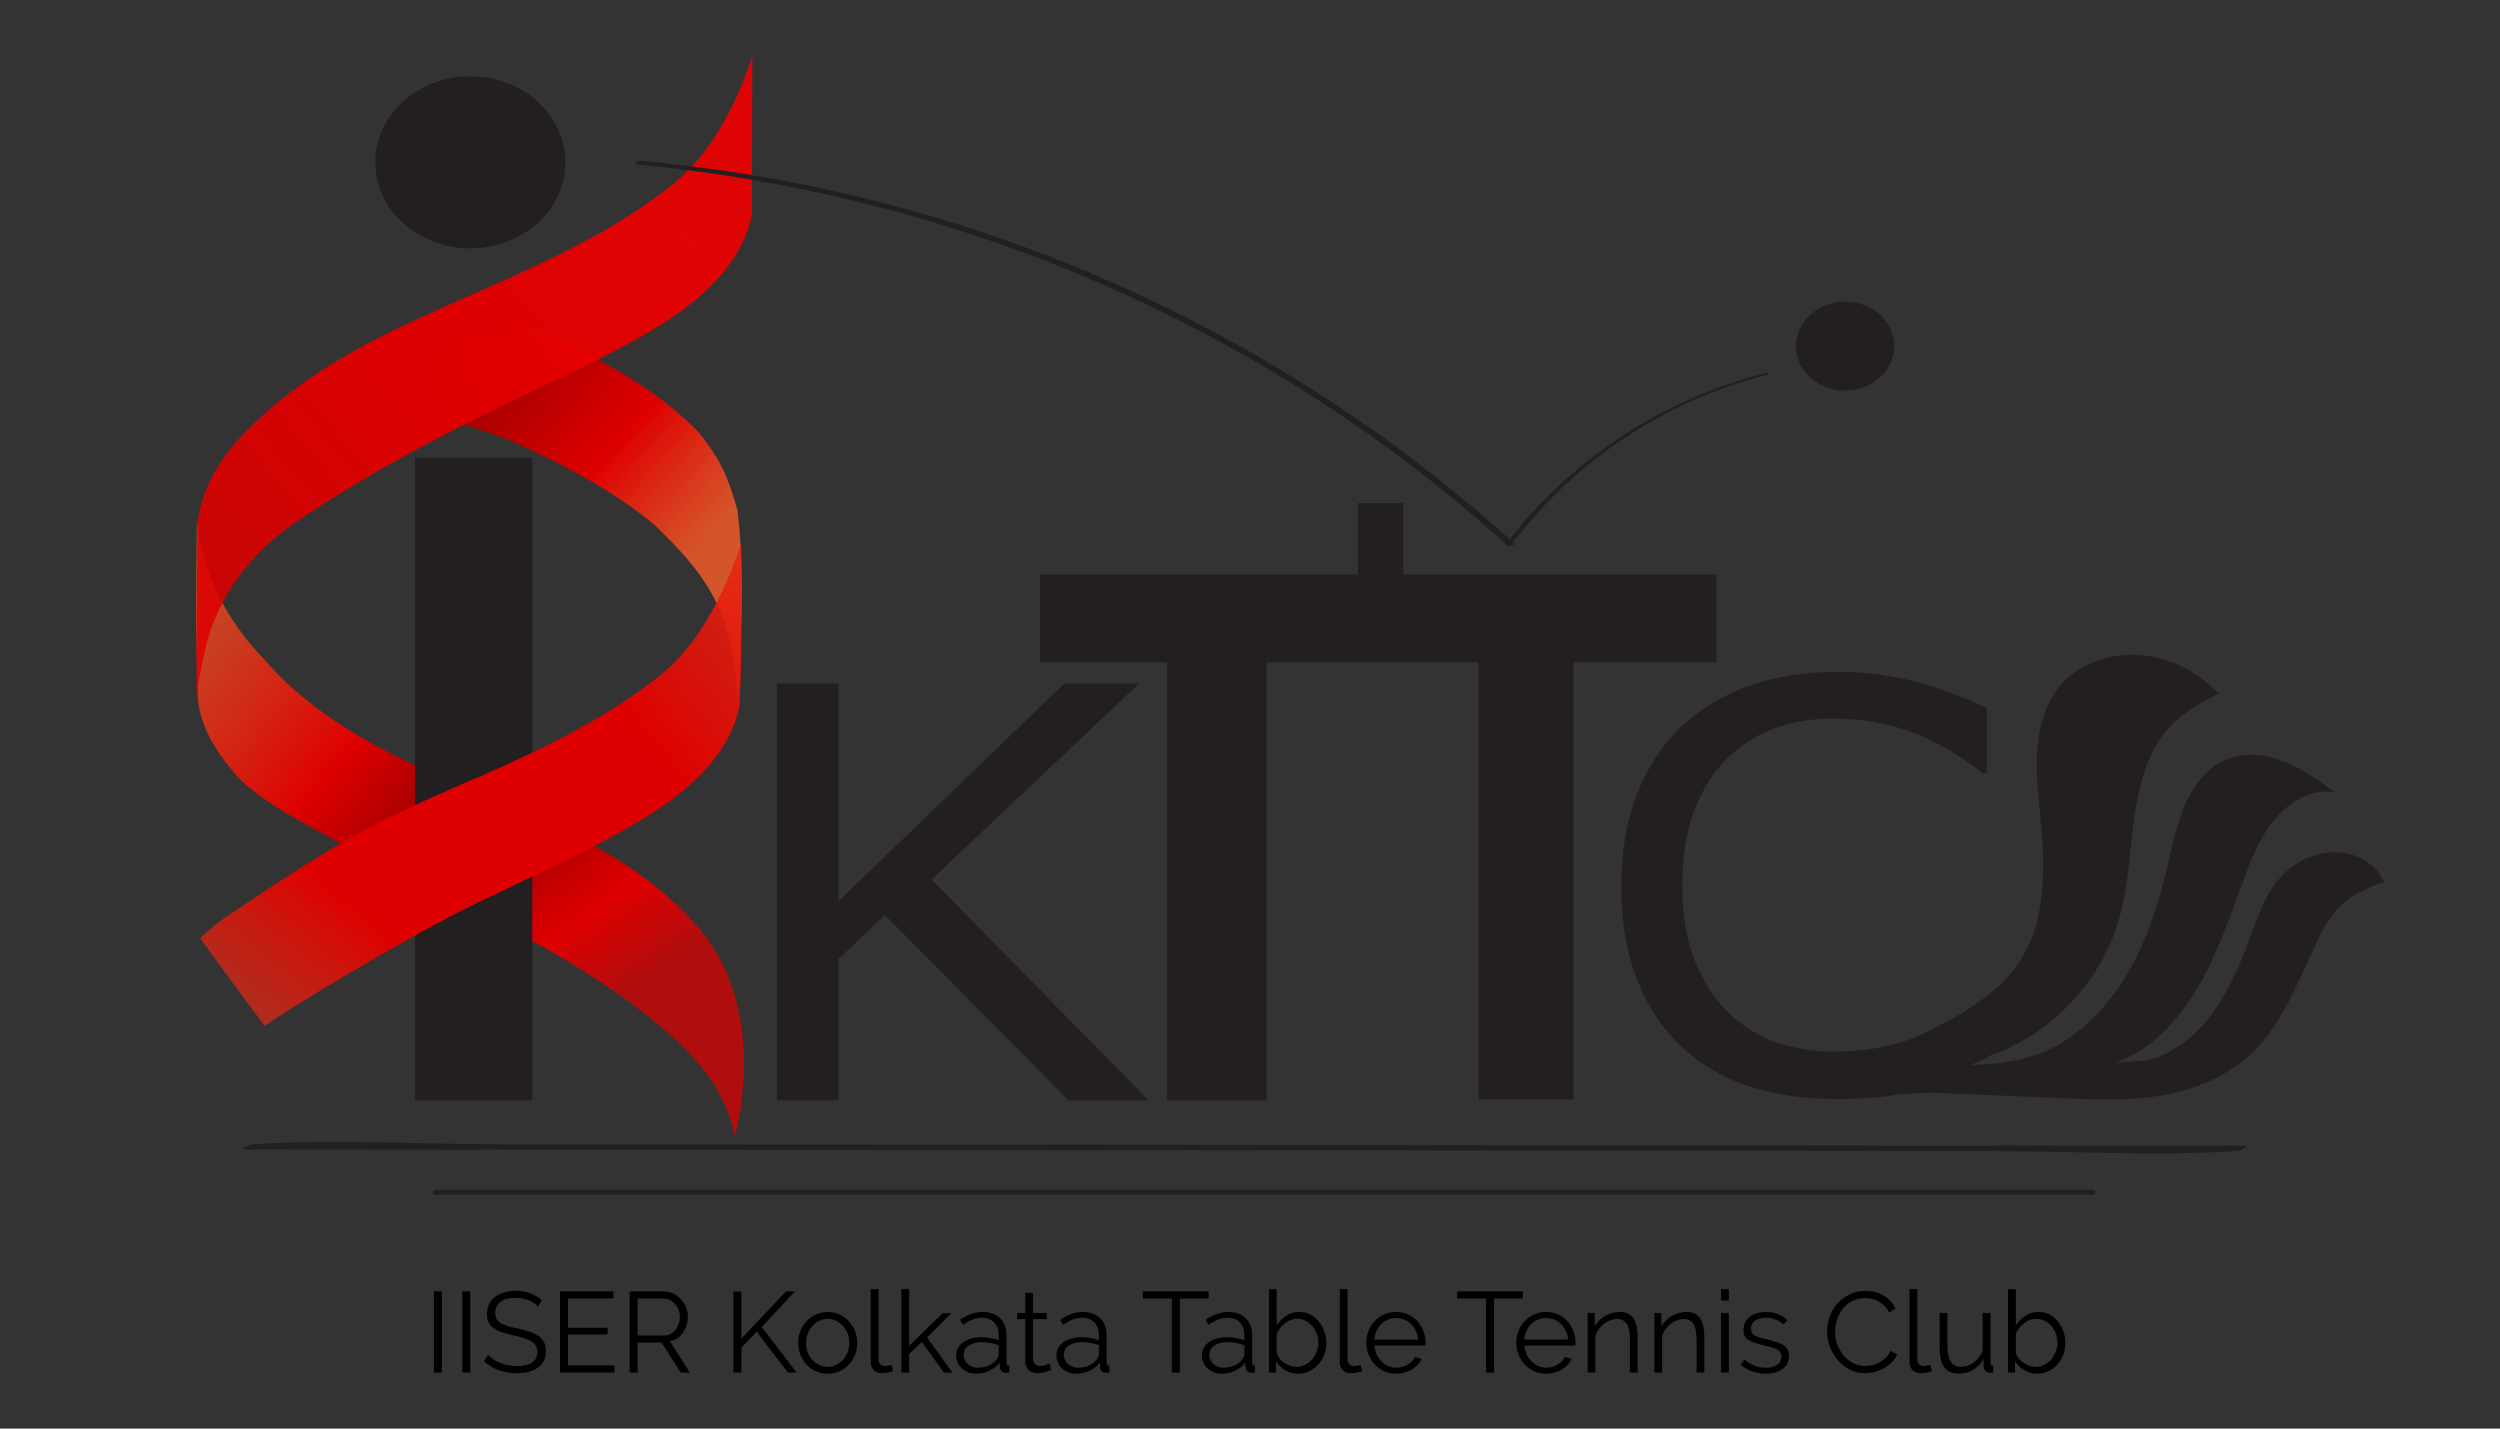 <?xml version="1.0" encoding="UTF-8" standalone="no"?>
<svg
   xmlns:dc="http://purl.org/dc/elements/1.1/"
   xmlns:cc="http://creativecommons.org/ns#"
   xmlns:rdf="http://www.w3.org/1999/02/22-rdf-syntax-ns#"
   xmlns:svg="http://www.w3.org/2000/svg"
   xmlns="http://www.w3.org/2000/svg"
   xmlns:xlink="http://www.w3.org/1999/xlink"
   xmlns:sodipodi="http://sodipodi.sourceforge.net/DTD/sodipodi-0.dtd"
   xmlns:inkscape="http://www.inkscape.org/namespaces/inkscape"
   version="1.1"
   id="svg2"
   xml:space="preserve"
   width="700"
   height="400"
   viewBox="0 0 700 400"
   sodipodi:docname="logo_text.svg"
   inkscape:version="1.0beta1 (32d4812, 2019-09-19)">
  <rect x="0" y="0" width="700" height="400" fill="#333333" stroke="none"/>













  <defs
   id="defs6"><linearGradient
   inkscape:collect="always"
   id="linearGradient1059">
  <stop
   style="stop-color:#ed0000;stop-opacity:0.925"
   offset="0"
   id="stop1055" />


<stop
   id="stop1065"
   offset="0.439"
   style="stop-color:#de0000;stop-opacity:1" />






  <stop
   style="stop-color:#de0000;stop-opacity:0.833"
   offset="1"
   id="stop1057" />






</linearGradient>


<linearGradient
   inkscape:collect="always"
   id="linearGradient1147">
  <stop
   style="stop-color:#a40000;stop-opacity:1"
   offset="0"
   id="stop1143" />


<stop
   id="stop1061"
   offset="0.291"
   style="stop-color:#de0000;stop-opacity:1" />






  <stop
   style="stop-color:#f15a29;stop-opacity:0.731"
   offset="1"
   id="stop1145" />






</linearGradient>






<linearGradient
   inkscape:collect="always"
   id="linearGradient1141">
  <stop
   style="stop-color:#de0000;stop-opacity:1"
   offset="0"
   id="stop1137" />






  <stop
   style="stop-color:#f15a29;stop-opacity:0.632"
   offset="1"
   id="stop1139" />






</linearGradient>







    <clipPath
   clipPathUnits="userSpaceOnUse"
   id="clipPath22">
      <path
   inkscape:connector-curvature="0"
   d="M 0,792 H 612 V 0 H 0 Z"
   id="path20" />













    </clipPath>













    <clipPath
   clipPathUnits="userSpaceOnUse"
   id="clipPath30">
      <path
   inkscape:connector-curvature="0"
   d="M 124.75,628.75 H 161.5 V 603.5 h -36.75 z"
   id="path28" />













    </clipPath>













    <clipPath
   clipPathUnits="userSpaceOnUse"
   id="clipPath58">
      <path
   inkscape:connector-curvature="0"
   d="M 0,792 H 612 V 0 H 0 Z"
   id="path56" />













    </clipPath>













    <clipPath
   clipPathUnits="userSpaceOnUse"
   id="clipPath90">
      <path
   inkscape:connector-curvature="0"
   d="M 0,792 H 612 V 0 H 0 Z"
   id="path88" />













    </clipPath>













  
          





        
          





        <linearGradient
   inkscape:collect="always"
   id="linearGradient961">
  <stop
   style="stop-color:#de0000;stop-opacity:1"
   offset="0"
   id="stop957" />






  <stop
   style="stop-color:#f15a29;stop-opacity:0.328"
   offset="1"
   id="stop959" />






</linearGradient>






<linearGradient
   id="linearGradient2477"
   inkscape:collect="always">
  <stop
   id="stop2473"
   offset="0"
   style="stop-color:#f15a29;stop-opacity:1" />






  <stop
   id="stop2475"
   offset="1"
   style="stop-color:#f15a29;stop-opacity:0.577" />






</linearGradient>






<linearGradient
   id="linearGradient2469"
   inkscape:collect="always">
  <stop
   id="stop2465"
   offset="0"
   style="stop-color:#0000ff;stop-opacity:1;" />






  <stop
   id="stop2467"
   offset="1"
   style="stop-color:#000000;stop-opacity:0.5" />






</linearGradient>






<linearGradient
   inkscape:collect="always"
   id="linearGradient2447">
  <stop
   style="stop-color:#de0000;stop-opacity:0.736"
   offset="0"
   id="stop2443" />






  <stop
   id="stop2449"
   offset="0.393"
   style="stop-color:#de0000;stop-opacity:1" />






  <stop
   style="stop-color:#8d0000;stop-opacity:1"
   offset="1"
   id="stop2445" />






</linearGradient>






<linearGradient
   id="linearGradient1515"
   inkscape:collect="always">
  <stop
   id="stop1511"
   offset="0"
   style="stop-color:#f15a29;stop-opacity:0.851" />


<stop
   style="stop-color:#de0000;stop-opacity:1"
   offset="0.47"
   id="stop1063" />






  <stop
   id="stop1513"
   offset="1"
   style="stop-color:#a10000;stop-opacity:1" />






</linearGradient>






<linearGradient
   gradientTransform="matrix(3.646,0,0,-3.646,-288.648,968.817)"
   spreadMethod="pad"
   gradientUnits="userSpaceOnUse"
   y2="129.733"
   x2="85.419"
   y1="141.831"
   x1="100.425"
   id="linearGradient1471"
   xlink:href="#linearGradient1147"
   inkscape:collect="always" />






<linearGradient
   gradientTransform="matrix(3.646,0,0,-3.646,-288.648,968.817)"
   gradientUnits="userSpaceOnUse"
   y2="114.381"
   x2="105.858"
   y1="124.93"
   x1="117.696"
   id="linearGradient1485"
   xlink:href="#linearGradient1515"
   inkscape:collect="always" />






<linearGradient
   spreadMethod="pad"
   y2="140.853"
   x2="105.418"
   y1="151.436"
   x1="112.788"
   gradientTransform="matrix(3.646,0,0,-3.646,-288.648,968.817)"
   gradientUnits="userSpaceOnUse"
   id="linearGradient1618"
   xlink:href="#linearGradient2447"
   inkscape:collect="always" />






<linearGradient
   gradientUnits="userSpaceOnUse"
   y2="121.645"
   x2="134.711"
   y1="137.665"
   x1="114.416"
   id="linearGradient2471"
   xlink:href="#linearGradient2469"
   inkscape:collect="always" />






<linearGradient
   gradientTransform="matrix(1.286,0,0,1.286,-78.605,0.925)"
   gradientUnits="userSpaceOnUse"
   y2="131.887"
   x2="84.476"
   y1="118.791"
   x1="96.369"
   id="linearGradient2479"
   xlink:href="#linearGradient2477"
   inkscape:collect="always" />















      






    
        






        






        





        






        






        






        






      <linearGradient
   y2="131.887"
   x2="84.476"
   y1="105.463"
   x1="116.057"
   gradientTransform="matrix(3.646,0,0,-3.646,-288.648,968.817)"
   gradientUnits="userSpaceOnUse"
   id="linearGradient1172"
   xlink:href="#linearGradient1059"
   inkscape:collect="always" />






<linearGradient
   y2="121.645"
   x2="134.711"
   y1="137.665"
   x1="114.416"
   gradientTransform="matrix(3.646,0,0,-3.646,-288.648,968.817)"
   gradientUnits="userSpaceOnUse"
   id="linearGradient1049"
   xlink:href="#linearGradient1141"
   inkscape:collect="always" />


<linearGradient
   y2="160.135"
   x2="84.565"
   y1="145.705"
   x1="96.346"
   gradientTransform="matrix(3.646,0,0,-3.646,-288.648,968.817)"
   gradientUnits="userSpaceOnUse"
   id="linearGradient1053"
   xlink:href="#linearGradient961"
   inkscape:collect="always" />


</defs>













  <sodipodi:namedview
   inkscape:snap-nodes="false"
   fit-margin-bottom="0"
   fit-margin-right="0"
   fit-margin-left="0"
   fit-margin-top="0"
   pagecolor="#ffffff"
   bordercolor="#666666"
   borderopacity="1"
   objecttolerance="10"
   gridtolerance="10"
   guidetolerance="10"
   inkscape:pageopacity="0"
   inkscape:pageshadow="2"
   inkscape:window-width="1440"
   inkscape:window-height="847"
   id="namedview4"
   inkscape:document-rotation="0"
   showgrid="false"
   inkscape:zoom="1.0634711"
   inkscape:cx="320.16827"
   inkscape:cy="248.42763"
   inkscape:window-x="0"
   inkscape:window-y="25"
   inkscape:window-maximized="0"
   inkscape:current-layer="g977"
   units="px" />













  <g
   id="g10"
   inkscape:groupmode="layer"
   inkscape:label="LOGO shru"
   transform="matrix(1.333,0,0,-1.333,-38.048,838.333)">
    

    

    

    

    

    

    

    

    








  <g
   transform="translate(0,138.891)"
   id="g992">
  <g
   transform="translate(30.047,-135.333)"
   id="g932">
  <g
   transform="translate(7.453)"
   id="g977">
    <path
   inkscape:connector-curvature="0"
   d="M 99.266,455.408 76.313,441.153 c 17.178,-8.44 34.366,-16.446 50.008,-28.643 9.3,-7.109 17.114,-15.205 19.039,-26.022 0.39,1.482 0.724,2.977 1.018,4.481 2.314,13.598 0.676,29.02 -8.788,39.729 -9.997,11.588 -23.952,18.861 -37.933,24.545 -0.128,0.056 -0.261,0.111 -0.39,0.166 z"
   style="opacity:1;fill:url(#linearGradient1618);fill-opacity:1;stroke:none;stroke-width:0.965px;stroke-linecap:butt;stroke-linejoin:miter;stroke-opacity:1;stop-opacity:1"
   id="path146" />






<path
   inkscape:connector-curvature="0"
   d="m 32.41,515.985 c -0.149,-11.697 -0.34,-23.404 0.166,-35.095 -0.326,-7.634 4.21,-14.148 9.143,-19.518 6.64,-6.091 15.115,-9.674 22.763,-14.315 3.941,-2.056 7.874,-3.959 11.832,-5.904 l 22.953,14.255 c -18.759,8.052 -38.979,15.518 -52.672,31.385 -7.698,7.91 -13.149,18.1 -14.183,29.192 z"
   style="opacity:1;fill:url(#linearGradient1471);fill-opacity:1;stroke:none;stroke-width:0.965px;stroke-linecap:butt;stroke-linejoin:miter;stroke-opacity:1;stop-opacity:1"
   id="path1615" />






<path
   id="path104"
   style="opacity:1;fill:#231f20;fill-opacity:1;fill-rule:nonzero;stroke:none;stop-opacity:1"
   d="m 102.841,394.22 h -24.64 v 134.974 h 24.64 z"
   inkscape:connector-curvature="0" />






<path
   id="path247"
   style="opacity:1;fill:url(#linearGradient1485);fill-opacity:1;stroke:none;stroke-width:0.965px;stroke-linecap:butt;stroke-linejoin:miter;stroke-opacity:1;stop-opacity:1"
   d="m 146.136,477.861 c 0.432,13.462 1.484,27.057 -0.214,40.442 -2.327,8.298 -4.278,11.314 -7.977,16.068 -6.599,6.897 -14.748,12.127 -23.237,16.402 -4.642,2.508 -9.459,4.674 -14.259,6.859 -5.754,-2.292 -11.507,-4.583 -17.261,-6.875 -2.194,-3.998 -4.388,-7.996 -6.582,-11.995 8.801,-1.531 17.498,-3.841 25.573,-7.727 9.274,-4.382 18.416,-9.34 26.328,-15.919 7.14,-6.929 13.778,-13.969 15.94,-25.08 1.13,-4.05 1.106,-8.011 1.689,-12.176 z"
   inkscape:connector-curvature="0"
   sodipodi:nodetypes="cccccccccccc" />






<path
   sodipodi:nodetypes="ccsssccsssscc"
   inkscape:connector-curvature="0"
   d="m 32.291,479.629 0.207,35.581 c 0.815,7.313 4.612,13.745 9.652,18.99 9.443,9.827 21.239,16.827 33.469,22.673 19.47,9.305 39.735,16.141 56.959,29.932 11.383,9.115 16.489,26.77 16.489,26.77 0,0 -0.029,-22.276 -0.102,-33.409 -2.401,-11.361 -12.132,-18.945 -21.459,-24.459 -11.938,-7.057 -22.452,-11.197 -36.874,-18.473 -12.958,-6.537 -26.094,-13.742 -38.037,-21.968 -8.537,-5.88 -15.35,-14.632 -18.092,-24.896 -0.947,-3.546 -2.211,-10.742 -2.211,-10.742 z"
   style="display:inline;opacity:1;fill:url(#linearGradient1172);fill-opacity:1;stroke:none;stroke-width:0.965px;stroke-linecap:butt;stroke-linejoin:miter;stroke-opacity:1;stop-opacity:1"
   id="path137-2" />






<path
   d="M 102.032,440.884 90.495,461.706 c -5.832,-2.579 -11.654,-5.136 -17.447,-7.905 -0.539,-0.258 -1.06,-0.554 -1.598,-0.816 L 83.28,431.611 c 1.6,0.826 3.184,1.746 4.781,2.551 5.202,2.624 9.537,4.629 13.972,6.721 z"
   style="opacity:1;fill:#de0000;fill-opacity:1;stroke:none;stroke-width:0.965px;stroke-linecap:butt;stroke-linejoin:miter;stroke-opacity:1;stop-opacity:1"
   id="path926"
   inkscape:connector-curvature="0" />






<path
   sodipodi:nodetypes="csccscc"
   inkscape:connector-curvature="0"
   d="m 146.699,511.219 c 0,0 -5.309,-18.371 -16.692,-27.486 -15.817,-12.665 -34.194,-19.529 -52.169,-27.762 l 17.027,-18.536 c 10.893,5.244 20.229,9.382 30.07,15.199 9.327,5.513 19.057,13.1 21.459,24.46 0.658,12.742 0.306,34.124 0.306,34.124 z"
   style="opacity:1;fill:url(#linearGradient1049);fill-opacity:1;stroke:none;stroke-width:0.965px;stroke-linecap:butt;stroke-linejoin:miter;stroke-opacity:1;stop-opacity:1"
   id="path946" />






<path
   d="m 94.864,437.436 -17.027,18.536 c -1.599,-0.732 -3.2,-1.411 -4.79,-2.171 -12.23,-5.845 -29.031,-17.412 -33.467,-20.346 -4.437,-2.934 -6.465,-5.207 -6.465,-5.207 0,0 9.784,-13.565 13.562,-18.381 5.455,3.93 26.668,16.651 41.383,24.296 2.533,1.278 4.483,2.156 6.804,3.273 z"
   style="opacity:1;fill:url(#linearGradient1053);fill-opacity:1;stroke:none;stroke-width:0.965px;stroke-linecap:butt;stroke-linejoin:miter;stroke-opacity:1;stop-opacity:1"
   id="path137"
   inkscape:connector-curvature="0"
   sodipodi:nodetypes="ccczccccc" />






<g
   style="font-variant:normal;font-weight:normal;font-stretch:normal;font-size:142.138px;font-family:'Myriad Pro';-inkscape-font-specification:MyriadPro-Regular;writing-mode:lr-tb;fill:#231f20;fill-opacity:1;fill-rule:nonzero;stroke:none"
   id="text14"
   transform="matrix(0.944,0,0,-0.847,140.793,394.22)"
   aria-label="K">
  <path
   inkscape:connector-curvature="0"
   id="path891"
   d="M 96.956,0 H 79.12 L 38.241,-46.014 27.97,-35.049 V 0 H 14.228 v -103.342 h 13.742 v 53.926 l 50.179,-53.926 h 16.657 l -46.153,48.582 z" />









</g>











    <g
   id="g16">
      <g
   clip-path="url(#clipPath22)"
   id="g18">
        <g
   id="g24">
          <g
   id="g26" />













          <g
   id="g38">
            <g
   id="g36"
   opacity="0.52"
   clip-path="url(#clipPath30)">
              <g
   id="g34"
   transform="translate(124.75,628.75)">
                











              </g>













            </g>













          </g>













        </g>













      </g>













    </g>











    <path
   id="path40"
   style="fill:#231f20;fill-opacity:1;fill-rule:nonzero;stroke:none"
   d="M 351.617,486.193 H 209.5 v 18.456 h 142.117 z"
   inkscape:connector-curvature="0" />











    <path
   id="path42"
   style="fill:#231f20;fill-opacity:1;fill-rule:nonzero;stroke:none;stroke-width:1.012"
   d="m 257.097,394.22 h -20.916 v 94.451 h 20.916 z"
   inkscape:connector-curvature="0" />











    <path
   id="path44"
   style="fill:#231f20;fill-opacity:1;fill-rule:nonzero;stroke:none;stroke-width:1.015"
   d="m 321.573,394.398 h -19.968 v 94.477 h 19.968 z"
   inkscape:connector-curvature="0" />











    <path
   id="path46"
   style="fill:#231f20;fill-opacity:1;fill-rule:nonzero;stroke:none;stroke-width:1.048"
   d="m 285.782,500.859 h -9.501 v 18.808 h 9.501 z"
   inkscape:connector-curvature="0" />











    <g
   style="font-variant:normal;font-weight:normal;font-stretch:normal;font-size:123.184px;font-family:'Myriad Pro';-inkscape-font-specification:MyriadPro-Regular;writing-mode:lr-tb;fill:#231f20;fill-opacity:1;fill-rule:nonzero;stroke:none;stroke-width:0.967"
   id="text50"
   transform="matrix(1.034,0,0,-0.967,0,-1.602)"
   aria-label="C">
  <path
   id="path894"
   style="stroke-width:0.967"
   d="m 395.344,-418.693 c -2.205,0.962 -6.024,2.834 -7.828,3.676 -1.764,0.842 6.791,4.05 3.541,3.809 -6.617,0.18 -12.185,0.241 -15.073,0.762 -2.847,0.561 -7.99,0.842 -11.438,0.842 -6.496,0 -12.411,-0.902 -17.744,-2.707 -5.293,-1.845 -9.904,-4.712 -13.834,-8.601 -3.849,-3.809 -6.857,-8.641 -9.022,-14.496 -2.165,-5.895 -3.248,-12.731 -3.248,-20.511 0,-7.378 1.043,-13.974 3.128,-19.789 2.085,-5.814 5.093,-10.726 9.022,-14.736 3.809,-3.89 8.401,-6.857 13.774,-8.902 5.413,-2.045 11.408,-3.068 17.984,-3.068 4.812,0 9.604,0.581 14.375,1.744 4.812,1.163 10.145,3.208 15.999,6.135 v 14.135 h -0.902 c -4.932,-4.13 -9.824,-7.138 -14.676,-9.022 -4.852,-1.885 -10.045,-2.827 -15.578,-2.827 -4.531,0 -8.621,0.742 -12.27,2.225 -3.609,1.444 -6.837,3.709 -9.684,6.797 -2.767,3.007 -4.932,6.817 -6.496,11.428 -1.524,4.571 -2.286,9.864 -2.286,15.879 0,6.296 0.842,11.709 2.526,16.24 1.724,4.531 3.93,8.22 6.616,11.067 2.807,2.967 6.075,5.173 9.804,6.616 3.769,1.403 7.739,2.105 11.909,2.105 5.734,0 11.107,-0.982 16.12,-2.947 5.012,-1.965 10.792,-4.912 15.163,-8.842 l 5.557,1.55 z"
   inkscape:connector-curvature="0"
   sodipodi:nodetypes="ccccscccssccscccccscccscccssccc" />









</g>











    <g
   id="g52">
      <g
   clip-path="url(#clipPath58)"
   id="g54">
        <g
   transform="translate(388.93,552.643)"
   id="g60">
          <path
   id="path62"
   style="fill:#231f20;fill-opacity:1;fill-rule:nonzero;stroke:none"
   d="m 0,0 c 0,-5.16 -4.621,-9.344 -10.322,-9.344 -5.701,0 -10.322,4.184 -10.322,9.344 0,5.16 4.621,9.344 10.322,9.344 C -4.621,9.344 0,5.16 0,0"
   inkscape:connector-curvature="0" />













        </g>













        <g
   transform="translate(89.85,453.183)"
   id="g64">
          <path
   id="path66"
   style="fill:#231f20;fill-opacity:1;fill-rule:nonzero;stroke:none"
   d="M 0,0 Z"
   inkscape:connector-curvature="0" />













        </g>













        <g
   transform="translate(90.521,453.183)"
   id="g68">
          <path
   id="path70"
   style="fill:#231f20;fill-opacity:1;fill-rule:nonzero;stroke:none"
   d="M 0,0 H -0.671 Z"
   inkscape:connector-curvature="0" />













        </g>













        <g
   transform="translate(42.38,383.888)"
   id="g72">
          <path
   id="path74"
   style="fill:#231f20;fill-opacity:1;fill-rule:nonzero;stroke:none"
   d="m 0,0 c 13.85,-0.012 27.7,-0.024 41.551,-0.036 33.268,-0.03 66.537,-0.059 99.806,-0.088 40.427,-0.036 80.855,-0.071 121.282,-0.107 34.679,-0.03 69.358,-0.06 104.037,-0.091 16.898,-0.015 34.151,-1.045 51.028,-0.045 0.233,0.014 0.471,0 0.705,0 0.603,-0.001 3.272,1.156 1.886,1.157 -13.85,0.012 -27.701,0.024 -41.551,0.036 C 345.475,0.855 312.207,0.885 278.938,0.914 238.511,0.949 198.083,0.985 157.656,1.02 122.977,1.051 88.298,1.081 53.619,1.112 36.721,1.126 19.468,2.157 2.591,1.156 2.358,1.143 2.12,1.157 1.886,1.157 1.283,1.158 -1.386,0.001 0,0"
   inkscape:connector-curvature="0" />













        </g>













        <g
   transform="translate(82.017,374.917)"
   id="g76">
          <path
   id="path78"
   style="fill:#ffffff;fill-opacity:1;fill-rule:nonzero;stroke:#231f20;stroke-width:1;stroke-linecap:butt;stroke-linejoin:miter;stroke-miterlimit:10;stroke-dasharray:none;stroke-opacity:1"
   d="M 0,0 H 349.115"
   inkscape:connector-curvature="0" />













        </g>













      </g>













    </g>











    <g
   style="opacity:1;stop-opacity:1"
   transform="translate(364.316,397.219)"
   id="g92">
          <path
   id="path94"
   style="fill:#231f20;fill-opacity:1;fill-rule:nonzero;stroke:none"
   d="m 0,0 c 13.122,3.94 26.372,7.935 38.373,15.066 5.122,3.043 10.122,6.796 13.296,12.23 4.55,7.789 4.669,17.771 3.835,27.032 -0.446,4.953 -1.121,9.91 -0.926,14.884 0.194,4.974 1.341,10.064 4.146,13.925 3.026,4.164 7.724,6.5 12.474,7.214 7.749,1.165 15.913,-1.835 21.541,-7.914 C 89.074,80.523 85.335,78.552 82.435,75.396 78.033,70.605 76.088,63.651 75.102,56.865 74.117,50.079 73.917,43.123 72.234,36.511 67.608,18.326 51.356,5.205 34.493,4.364 41.815,4.341 49.328,4.355 56.176,7.258 c 6.816,2.89 12.537,8.528 16.711,15.22 4.174,6.693 6.884,14.413 8.784,22.294 1.064,4.41 1.894,8.921 3.535,13.103 1.64,4.182 4.216,8.096 7.868,10.127 3.879,2.157 8.541,1.933 12.664,0.448 4.123,-1.484 7.824,-4.123 11.474,-6.734 -4.898,0.917 -9.857,-2.057 -13.121,-6.25 C 100.826,51.273 98.932,45.995 97.078,40.834 94.366,33.28 91.581,25.665 87.361,19.037 83.141,12.408 77.296,6.761 70.275,4.659 c 2.823,0.845 6.021,0.127 8.993,1.184 3.041,1.082 5.901,2.826 8.358,5.109 5.419,5.034 8.894,12.638 11.572,19.777 1.6,4.263 3.051,8.724 5.78,12.195 2.828,3.596 6.955,5.87 11.224,6.185 4.53,0.334 9.494,-1.903 11.425,-6.506 -0.324,0.774 -6.437,-2.511 -7.033,-2.907 -5.027,-3.346 -7.261,-9.631 -9.857,-15.21 C 107.983,18.569 105.144,12.543 100.743,7.927 95.476,2.402 88.417,-0.596 81.292,-1.88 74.168,-3.164 66.9,-2.859 59.69,-2.551 39.793,-1.701 19.897,-0.85 0,0"
   inkscape:connector-curvature="0" />













        </g>






<g
   style="opacity:1;stop-opacity:1"
   transform="translate(109.799,591.25)"
   id="g106">
          <path
   id="path108"
   style="fill:#231f20;fill-opacity:1;fill-rule:nonzero;stroke:none"
   d="m 0,0 c 0,-9.977 -8.938,-18.065 -19.963,-18.065 -11.025,0 -19.962,8.088 -19.962,18.065 0,9.977 8.937,18.065 19.962,18.065 C -8.938,18.065 0,9.977 0,0"
   inkscape:connector-curvature="0" />













        </g>






<g
   style="opacity:1;stop-opacity:1"
   transform="translate(309.072,511.281)"
   id="g110">
          <path
   id="path112"
   style="fill:#231f20;fill-opacity:1;fill-rule:nonzero;stroke:none"
   d="m 0,0 c -41.834,37.888 -93.334,63.957 -148.657,75.18 -11.534,2.34 -23.187,4.022 -34.903,5.126 -0.546,0.051 -1.54,-0.714 -0.568,-0.805 C -116.287,73.107 -51.911,45.233 -1.347,-0.562 -0.977,-0.897 0.381,-0.345 0,0"
   inkscape:connector-curvature="0" />













        </g>






<g
   style="opacity:1;stop-opacity:1"
   transform="translate(309.113,511.753)"
   id="g114">
          <path
   id="path116"
   style="fill:#231f20;fill-opacity:1;fill-rule:nonzero;stroke:none"
   d="m 0,0 c 13.266,17.14 31.865,29.423 52.883,34.784 0.843,0.215 0.734,0.669 -0.121,0.451 C 31.241,29.745 12.173,17.32 -1.429,-0.255 -1.521,-0.374 -0.266,-0.343 0,0"
   inkscape:connector-curvature="0" />













        </g>











  </g>











</g>




  <g
   aria-label="IISER Kolkata Table Tennis Club"
   transform="scale(1,-1)"
   id="text942"
   style="font-style:normal;font-variant:normal;font-weight:normal;font-stretch:normal;font-size:24px;line-height:1.25;font-family:Raleway;-inkscape-font-specification:'Raleway Normal';font-variant-ligatures:normal;font-variant-caps:normal;font-variant-numeric:normal;font-variant-east-asian:normal;fill:#000000;fill-opacity:1;stroke:none;stroke-width:0.75">
  <path
   d="m 119.688,-201.716 v -17.04 h 1.68 v 17.04 z"
   style="font-style:normal;font-variant:normal;font-weight:normal;font-stretch:normal;font-size:24px;font-family:Raleway;-inkscape-font-specification:'Raleway Normal';font-variant-ligatures:normal;font-variant-caps:normal;font-variant-numeric:normal;font-variant-east-asian:normal;stroke-width:0.75"
   id="path925"
   inkscape:connector-curvature="0" />



  <path
   d="m 125.641,-201.716 v -17.04 h 1.68 v 17.04 z"
   style="font-style:normal;font-variant:normal;font-weight:normal;font-stretch:normal;font-size:24px;font-family:Raleway;-inkscape-font-specification:'Raleway Normal';font-variant-ligatures:normal;font-variant-caps:normal;font-variant-numeric:normal;font-variant-east-asian:normal;stroke-width:0.75"
   id="path927"
   inkscape:connector-curvature="0" />



  <path
   d="m 141.554,-215.564 q -0.72,-0.816 -1.92,-1.32 -1.2,-0.504 -2.736,-0.504 -2.256,0 -3.288,0.864 -1.032,0.84 -1.032,2.304 0,0.768 0.264,1.272 0.288,0.48 0.864,0.84 0.576,0.36 1.464,0.624 0.912,0.264 2.136,0.528 1.368,0.288 2.448,0.648 1.104,0.36 1.872,0.912 0.768,0.528 1.176,1.296 0.408,0.768 0.408,1.92 0,1.176 -0.456,2.04 -0.456,0.864 -1.272,1.44 -0.816,0.576 -1.944,0.864 -1.128,0.264 -2.472,0.264 -3.96,0 -6.84,-2.472 l 0.84,-1.368 q 0.456,0.48 1.08,0.912 0.648,0.432 1.416,0.768 0.792,0.312 1.68,0.504 0.888,0.168 1.872,0.168 2.04,0 3.168,-0.72 1.152,-0.744 1.152,-2.232 0,-0.792 -0.336,-1.32 -0.312,-0.552 -0.96,-0.936 -0.648,-0.408 -1.608,-0.696 -0.96,-0.288 -2.232,-0.576 -1.344,-0.312 -2.352,-0.648 -1.008,-0.336 -1.704,-0.84 -0.696,-0.504 -1.056,-1.2 -0.336,-0.72 -0.336,-1.752 0,-1.176 0.432,-2.088 0.456,-0.936 1.272,-1.536 0.816,-0.624 1.92,-0.936 1.104,-0.336 2.448,-0.336 1.704,0 3.024,0.528 1.344,0.504 2.424,1.44 z"
   style="font-style:normal;font-variant:normal;font-weight:normal;font-stretch:normal;font-size:24px;font-family:Raleway;-inkscape-font-specification:'Raleway Normal';font-variant-ligatures:normal;font-variant-caps:normal;font-variant-numeric:normal;font-variant-east-asian:normal;stroke-width:0.75"
   id="path929"
   inkscape:connector-curvature="0" />



  <path
   d="m 157.62,-203.204 v 1.488 h -11.448 v -17.04 h 11.232 v 1.488 h -9.552 v 6.144 h 8.328 v 1.416 h -8.328 v 6.504 z"
   style="font-style:normal;font-variant:normal;font-weight:normal;font-stretch:normal;font-size:24px;font-family:Raleway;-inkscape-font-specification:'Raleway Normal';font-variant-ligatures:normal;font-variant-caps:normal;font-variant-numeric:normal;font-variant-east-asian:normal;stroke-width:0.75"
   id="path931"
   inkscape:connector-curvature="0" />



  <path
   d="m 160.797,-201.716 v -17.04 h 7.2 q 1.104,0 2.016,0.48 0.936,0.456 1.608,1.224 0.672,0.744 1.032,1.704 0.384,0.96 0.384,1.944 0,0.936 -0.288,1.8 -0.264,0.84 -0.768,1.536 -0.48,0.672 -1.176,1.152 -0.696,0.456 -1.56,0.624 l 4.176,6.576 h -1.896 l -4.008,-6.288 h -5.04 v 6.288 z m 1.68,-7.776 h 5.568 q 0.744,0 1.344,-0.312 0.624,-0.336 1.056,-0.888 0.432,-0.552 0.672,-1.248 0.24,-0.696 0.24,-1.464 0,-0.768 -0.288,-1.464 -0.264,-0.72 -0.744,-1.248 -0.456,-0.528 -1.104,-0.84 -0.624,-0.312 -1.32,-0.312 h -5.424 z"
   style="font-style:normal;font-variant:normal;font-weight:normal;font-stretch:normal;font-size:24px;font-family:Raleway;-inkscape-font-specification:'Raleway Normal';font-variant-ligatures:normal;font-variant-caps:normal;font-variant-numeric:normal;font-variant-east-asian:normal;stroke-width:0.75"
   id="path933"
   inkscape:connector-curvature="0" />



  <path
   d="m 182.594,-201.716 v -17.016 h 1.68 v 9.888 l 9.384,-9.912 h 1.848 l -6.96,7.488 7.32,9.552 h -1.848 l -6.528,-8.568 -3.216,3.336 v 5.232 z"
   style="font-style:normal;font-variant:normal;font-weight:normal;font-stretch:normal;font-size:24px;font-family:Raleway;-inkscape-font-specification:'Raleway Normal';font-variant-ligatures:normal;font-variant-caps:normal;font-variant-numeric:normal;font-variant-east-asian:normal;stroke-width:0.75"
   id="path935"
   inkscape:connector-curvature="0" />



  <path
   d="m 202.399,-201.476 q -1.368,0 -2.496,-0.504 -1.128,-0.528 -1.968,-1.416 -0.816,-0.888 -1.272,-2.064 -0.456,-1.176 -0.456,-2.472 0,-1.32 0.456,-2.496 0.48,-1.176 1.296,-2.064 0.84,-0.888 1.968,-1.416 1.128,-0.528 2.472,-0.528 1.344,0 2.472,0.528 1.152,0.528 1.968,1.416 0.84,0.888 1.296,2.064 0.48,1.176 0.48,2.496 0,1.296 -0.456,2.472 -0.456,1.176 -1.296,2.064 -0.816,0.888 -1.968,1.416 -1.128,0.504 -2.496,0.504 z m -4.536,-6.432 q 0,1.056 0.36,1.968 0.36,0.888 0.96,1.584 0.624,0.672 1.44,1.056 0.84,0.384 1.776,0.384 0.936,0 1.752,-0.384 0.84,-0.408 1.464,-1.08 0.624,-0.696 0.984,-1.608 0.36,-0.912 0.36,-1.968 0,-1.032 -0.36,-1.944 -0.36,-0.936 -0.984,-1.608 -0.624,-0.696 -1.464,-1.08 -0.816,-0.408 -1.752,-0.408 -0.936,0 -1.752,0.408 -0.816,0.384 -1.44,1.08 -0.624,0.696 -0.984,1.632 -0.36,0.912 -0.36,1.968 z"
   style="font-style:normal;font-variant:normal;font-weight:normal;font-stretch:normal;font-size:24px;font-family:Raleway;-inkscape-font-specification:'Raleway Normal';font-variant-ligatures:normal;font-variant-caps:normal;font-variant-numeric:normal;font-variant-east-asian:normal;stroke-width:0.75"
   id="path937"
   inkscape:connector-curvature="0" />



  <path
   d="m 211.44,-219.236 h 1.632 v 14.688 q 0,0.696 0.384,1.104 0.384,0.384 1.08,0.384 0.264,0 0.624,-0.072 0.36,-0.072 0.672,-0.192 l 0.288,1.32 q -0.456,0.192 -1.128,0.312 -0.648,0.12 -1.128,0.12 -1.128,0 -1.776,-0.624 -0.648,-0.648 -0.648,-1.8 z"
   style="font-style:normal;font-variant:normal;font-weight:normal;font-stretch:normal;font-size:24px;font-family:Raleway;-inkscape-font-specification:'Raleway Normal';font-variant-ligatures:normal;font-variant-caps:normal;font-variant-numeric:normal;font-variant-east-asian:normal;stroke-width:0.75"
   id="path939"
   inkscape:connector-curvature="0" />



  <path
   d="m 226.811,-201.716 -4.608,-6.408 -2.688,2.496 v 3.912 h -1.632 v -17.52 h 1.632 v 11.904 l 7.032,-6.864 h 1.848 l -5.112,5.112 5.304,7.368 z"
   style="font-style:normal;font-variant:normal;font-weight:normal;font-stretch:normal;font-size:24px;font-family:Raleway;-inkscape-font-specification:'Raleway Normal';font-variant-ligatures:normal;font-variant-caps:normal;font-variant-numeric:normal;font-variant-east-asian:normal;stroke-width:0.75"
   id="path941"
   inkscape:connector-curvature="0" />



  <path
   d="m 233.543,-201.476 q -0.888,0 -1.656,-0.288 -0.744,-0.312 -1.32,-0.84 -0.552,-0.528 -0.864,-1.224 -0.312,-0.72 -0.312,-1.536 0,-0.816 0.384,-1.512 0.384,-0.696 1.08,-1.2 0.696,-0.504 1.656,-0.768 0.96,-0.288 2.112,-0.288 0.96,0 1.944,0.168 0.984,0.168 1.752,0.48 v -1.128 q 0,-1.656 -0.936,-2.616 -0.936,-0.984 -2.592,-0.984 -0.96,0 -1.968,0.384 -1.008,0.384 -2.04,1.104 l -0.576,-1.08 q 2.424,-1.632 4.704,-1.632 2.352,0 3.696,1.32 1.344,1.32 1.344,3.648 v 5.64 q 0,0.672 0.6,0.672 v 1.44 q -0.408,0.072 -0.624,0.072 -0.624,0 -0.984,-0.312 -0.336,-0.312 -0.36,-0.864 l -0.048,-0.984 q -0.864,1.128 -2.184,1.728 -1.296,0.6 -2.808,0.6 z m 0.384,-1.248 q 1.272,0 2.328,-0.48 1.08,-0.48 1.632,-1.272 0.216,-0.216 0.312,-0.456 0.12,-0.264 0.12,-0.48 v -2.04 q -0.816,-0.312 -1.704,-0.48 -0.864,-0.168 -1.776,-0.168 -1.728,0 -2.808,0.72 -1.08,0.72 -1.08,1.896 0,0.576 0.216,1.08 0.24,0.504 0.624,0.888 0.408,0.36 0.96,0.576 0.552,0.216 1.176,0.216 z"
   style="font-style:normal;font-variant:normal;font-weight:normal;font-stretch:normal;font-size:24px;font-family:Raleway;-inkscape-font-specification:'Raleway Normal';font-variant-ligatures:normal;font-variant-caps:normal;font-variant-numeric:normal;font-variant-east-asian:normal;stroke-width:0.75"
   id="path943"
   inkscape:connector-curvature="0" />



  <path
   d="m 249.383,-202.316 q -0.144,0.072 -0.432,0.192 -0.264,0.12 -0.624,0.24 -0.36,0.12 -0.816,0.216 -0.456,0.096 -0.96,0.096 -0.528,0 -1.008,-0.144 -0.48,-0.144 -0.84,-0.432 -0.36,-0.312 -0.576,-0.768 -0.216,-0.456 -0.216,-1.056 v -8.952 h -1.728 v -1.296 h 1.728 v -4.224 h 1.632 v 4.224 h 2.88 v 1.296 h -2.88 v 8.496 q 0.048,0.696 0.48,1.032 0.456,0.312 1.032,0.312 0.696,0 1.224,-0.216 0.528,-0.24 0.672,-0.336 z"
   style="font-style:normal;font-variant:normal;font-weight:normal;font-stretch:normal;font-size:24px;font-family:Raleway;-inkscape-font-specification:'Raleway Normal';font-variant-ligatures:normal;font-variant-caps:normal;font-variant-numeric:normal;font-variant-east-asian:normal;stroke-width:0.75"
   id="path945"
   inkscape:connector-curvature="0" />



  <path
   d="m 254.59,-201.476 q -0.888,0 -1.656,-0.288 -0.744,-0.312 -1.32,-0.84 -0.552,-0.528 -0.864,-1.224 -0.312,-0.72 -0.312,-1.536 0,-0.816 0.384,-1.512 0.384,-0.696 1.08,-1.2 0.696,-0.504 1.656,-0.768 0.96,-0.288 2.112,-0.288 0.96,0 1.944,0.168 0.984,0.168 1.752,0.48 v -1.128 q 0,-1.656 -0.936,-2.616 -0.936,-0.984 -2.592,-0.984 -0.96,0 -1.968,0.384 -1.008,0.384 -2.04,1.104 l -0.576,-1.08 q 2.424,-1.632 4.704,-1.632 2.352,0 3.696,1.32 1.344,1.32 1.344,3.648 v 5.64 q 0,0.672 0.6,0.672 v 1.44 q -0.408,0.072 -0.624,0.072 -0.624,0 -0.984,-0.312 -0.336,-0.312 -0.36,-0.864 l -0.048,-0.984 q -0.864,1.128 -2.184,1.728 -1.296,0.6 -2.808,0.6 z m 0.384,-1.248 q 1.272,0 2.328,-0.48 1.08,-0.48 1.632,-1.272 0.216,-0.216 0.312,-0.456 0.12,-0.264 0.12,-0.48 v -2.04 q -0.816,-0.312 -1.704,-0.48 -0.864,-0.168 -1.776,-0.168 -1.728,0 -2.808,0.72 -1.08,0.72 -1.08,1.896 0,0.576 0.216,1.08 0.24,0.504 0.624,0.888 0.408,0.36 0.96,0.576 0.552,0.216 1.176,0.216 z"
   style="font-style:normal;font-variant:normal;font-weight:normal;font-stretch:normal;font-size:24px;font-family:Raleway;-inkscape-font-specification:'Raleway Normal';font-variant-ligatures:normal;font-variant-caps:normal;font-variant-numeric:normal;font-variant-east-asian:normal;stroke-width:0.75"
   id="path947"
   inkscape:connector-curvature="0" />



  <path
   d="m 282.44,-217.268 h -6.072 v 15.552 h -1.68 v -15.552 h -6.072 v -1.488 h 13.824 z"
   style="font-style:normal;font-variant:normal;font-weight:normal;font-stretch:normal;font-size:24px;font-family:Raleway;-inkscape-font-specification:'Raleway Normal';font-variant-ligatures:normal;font-variant-caps:normal;font-variant-numeric:normal;font-variant-east-asian:normal;stroke-width:0.75"
   id="path949"
   inkscape:connector-curvature="0" />



  <path
   d="m 285.152,-201.476 q -0.888,0 -1.656,-0.288 -0.744,-0.312 -1.32,-0.84 -0.552,-0.528 -0.864,-1.224 -0.312,-0.72 -0.312,-1.536 0,-0.816 0.384,-1.512 0.384,-0.696 1.08,-1.2 0.696,-0.504 1.656,-0.768 0.96,-0.288 2.112,-0.288 0.96,0 1.944,0.168 0.984,0.168 1.752,0.48 v -1.128 q 0,-1.656 -0.936,-2.616 -0.936,-0.984 -2.592,-0.984 -0.96,0 -1.968,0.384 -1.008,0.384 -2.04,1.104 l -0.576,-1.08 q 2.424,-1.632 4.704,-1.632 2.352,0 3.696,1.32 1.344,1.32 1.344,3.648 v 5.64 q 0,0.672 0.6,0.672 v 1.44 q -0.408,0.072 -0.624,0.072 -0.624,0 -0.984,-0.312 -0.336,-0.312 -0.36,-0.864 l -0.048,-0.984 q -0.864,1.128 -2.184,1.728 -1.296,0.6 -2.808,0.6 z m 0.384,-1.248 q 1.272,0 2.328,-0.48 1.08,-0.48 1.632,-1.272 0.216,-0.216 0.312,-0.456 0.12,-0.264 0.12,-0.48 v -2.04 q -0.816,-0.312 -1.704,-0.48 -0.864,-0.168 -1.776,-0.168 -1.728,0 -2.808,0.72 -1.08,0.72 -1.08,1.896 0,0.576 0.216,1.08 0.24,0.504 0.624,0.888 0.408,0.36 0.96,0.576 0.552,0.216 1.176,0.216 z"
   style="font-style:normal;font-variant:normal;font-weight:normal;font-stretch:normal;font-size:24px;font-family:Raleway;-inkscape-font-specification:'Raleway Normal';font-variant-ligatures:normal;font-variant-caps:normal;font-variant-numeric:normal;font-variant-east-asian:normal;stroke-width:0.75"
   id="path951"
   inkscape:connector-curvature="0" />



  <path
   d="m 301.206,-201.476 q -1.488,0 -2.736,-0.744 -1.224,-0.744 -1.92,-1.92 v 2.424 h -1.464 v -17.52 h 1.632 v 7.632 q 0.84,-1.272 2.016,-2.04 1.176,-0.792 2.736,-0.792 1.32,0 2.352,0.552 1.056,0.552 1.776,1.488 0.744,0.912 1.128,2.088 0.408,1.152 0.408,2.376 0,1.32 -0.456,2.496 -0.456,1.176 -1.248,2.064 -0.792,0.864 -1.896,1.392 -1.08,0.504 -2.328,0.504 z m -0.384,-1.44 q 1.032,0 1.872,-0.408 0.864,-0.432 1.464,-1.128 0.624,-0.72 0.96,-1.608 0.36,-0.912 0.36,-1.872 0,-0.984 -0.336,-1.896 -0.312,-0.912 -0.912,-1.608 -0.576,-0.72 -1.416,-1.128 -0.816,-0.432 -1.8,-0.432 -0.744,0 -1.392,0.264 -0.648,0.24 -1.2,0.672 -0.552,0.432 -0.984,1.008 -0.432,0.552 -0.72,1.176 v 3.888 q 0.096,0.648 0.504,1.224 0.432,0.552 1.008,0.96 0.6,0.408 1.272,0.648 0.696,0.24 1.32,0.24 z"
   style="font-style:normal;font-variant:normal;font-weight:normal;font-stretch:normal;font-size:24px;font-family:Raleway;-inkscape-font-specification:'Raleway Normal';font-variant-ligatures:normal;font-variant-caps:normal;font-variant-numeric:normal;font-variant-east-asian:normal;stroke-width:0.75"
   id="path953"
   inkscape:connector-curvature="0" />



  <path
   d="m 309.971,-219.236 h 1.632 v 14.688 q 0,0.696 0.384,1.104 0.384,0.384 1.08,0.384 0.264,0 0.624,-0.072 0.36,-0.072 0.672,-0.192 l 0.288,1.32 q -0.456,0.192 -1.128,0.312 -0.648,0.12 -1.128,0.12 -1.128,0 -1.776,-0.624 -0.648,-0.648 -0.648,-1.8 z"
   style="font-style:normal;font-variant:normal;font-weight:normal;font-stretch:normal;font-size:24px;font-family:Raleway;-inkscape-font-specification:'Raleway Normal';font-variant-ligatures:normal;font-variant-caps:normal;font-variant-numeric:normal;font-variant-east-asian:normal;stroke-width:0.75"
   id="path955"
   inkscape:connector-curvature="0" />



  <path
   d="m 321.814,-201.476 q -1.368,0 -2.52,-0.504 -1.128,-0.528 -1.968,-1.416 -0.84,-0.912 -1.32,-2.088 -0.456,-1.176 -0.456,-2.52 0,-1.32 0.456,-2.472 0.48,-1.176 1.296,-2.04 0.84,-0.888 1.992,-1.392 1.152,-0.528 2.496,-0.528 1.368,0 2.496,0.528 1.152,0.504 1.968,1.392 0.816,0.888 1.272,2.04 0.456,1.152 0.456,2.448 0,0.192 0,0.384 0,0.192 -0.024,0.264 h -10.704 q 0.072,1.008 0.456,1.872 0.408,0.84 1.032,1.464 0.624,0.624 1.416,0.984 0.816,0.336 1.728,0.336 0.6,0 1.2,-0.168 0.6,-0.168 1.104,-0.456 0.504,-0.288 0.912,-0.696 0.408,-0.432 0.624,-0.936 l 1.416,0.384 q -0.288,0.696 -0.816,1.272 -0.528,0.552 -1.224,0.984 -0.696,0.408 -1.536,0.624 -0.84,0.24 -1.752,0.24 z m 4.608,-7.152 q -0.072,-1.008 -0.48,-1.824 -0.384,-0.84 -1.008,-1.44 -0.6,-0.6 -1.416,-0.936 -0.792,-0.336 -1.704,-0.336 -0.912,0 -1.728,0.336 -0.816,0.336 -1.44,0.936 -0.6,0.6 -0.984,1.44 -0.36,0.84 -0.432,1.824 z"
   style="font-style:normal;font-variant:normal;font-weight:normal;font-stretch:normal;font-size:24px;font-family:Raleway;-inkscape-font-specification:'Raleway Normal';font-variant-ligatures:normal;font-variant-caps:normal;font-variant-numeric:normal;font-variant-east-asian:normal;stroke-width:0.75"
   id="path957"
   inkscape:connector-curvature="0" />



  <path
   d="m 348.44,-217.268 h -6.072 v 15.552 h -1.68 v -15.552 h -6.072 v -1.488 h 13.824 z"
   style="font-style:normal;font-variant:normal;font-weight:normal;font-stretch:normal;font-size:24px;font-family:Raleway;-inkscape-font-specification:'Raleway Normal';font-variant-ligatures:normal;font-variant-caps:normal;font-variant-numeric:normal;font-variant-east-asian:normal;stroke-width:0.75"
   id="path959"
   inkscape:connector-curvature="0" />



  <path
   d="m 353.314,-201.476 q -1.368,0 -2.52,-0.504 -1.128,-0.528 -1.968,-1.416 -0.84,-0.912 -1.32,-2.088 -0.456,-1.176 -0.456,-2.52 0,-1.32 0.456,-2.472 0.48,-1.176 1.296,-2.04 0.84,-0.888 1.992,-1.392 1.152,-0.528 2.496,-0.528 1.368,0 2.496,0.528 1.152,0.504 1.968,1.392 0.816,0.888 1.272,2.04 0.456,1.152 0.456,2.448 0,0.192 0,0.384 0,0.192 -0.024,0.264 h -10.704 q 0.072,1.008 0.456,1.872 0.408,0.84 1.032,1.464 0.624,0.624 1.416,0.984 0.816,0.336 1.728,0.336 0.6,0 1.2,-0.168 0.6,-0.168 1.104,-0.456 0.504,-0.288 0.912,-0.696 0.408,-0.432 0.624,-0.936 l 1.416,0.384 q -0.288,0.696 -0.816,1.272 -0.528,0.552 -1.224,0.984 -0.696,0.408 -1.536,0.624 -0.84,0.24 -1.752,0.24 z m 4.608,-7.152 q -0.072,-1.008 -0.48,-1.824 -0.384,-0.84 -1.008,-1.44 -0.6,-0.6 -1.416,-0.936 -0.792,-0.336 -1.704,-0.336 -0.912,0 -1.728,0.336 -0.816,0.336 -1.44,0.936 -0.6,0.6 -0.984,1.44 -0.36,0.84 -0.432,1.824 z"
   style="font-style:normal;font-variant:normal;font-weight:normal;font-stretch:normal;font-size:24px;font-family:Raleway;-inkscape-font-specification:'Raleway Normal';font-variant-ligatures:normal;font-variant-caps:normal;font-variant-numeric:normal;font-variant-east-asian:normal;stroke-width:0.75"
   id="path961"
   inkscape:connector-curvature="0" />



  <path
   d="m 372.536,-201.716 h -1.632 v -6.984 q 0,-2.232 -0.672,-3.24 -0.648,-1.008 -2.016,-1.008 -0.72,0 -1.44,0.264 -0.72,0.264 -1.344,0.744 -0.6,0.48 -1.08,1.152 -0.48,0.648 -0.696,1.416 v 7.656 h -1.632 v -12.504 h 1.488 v 2.832 q 0.768,-1.368 2.184,-2.208 1.44,-0.84 3.12,-0.84 1.032,0 1.752,0.384 0.72,0.384 1.152,1.08 0.432,0.696 0.624,1.704 0.192,1.008 0.192,2.232 z"
   style="font-style:normal;font-variant:normal;font-weight:normal;font-stretch:normal;font-size:24px;font-family:Raleway;-inkscape-font-specification:'Raleway Normal';font-variant-ligatures:normal;font-variant-caps:normal;font-variant-numeric:normal;font-variant-east-asian:normal;stroke-width:0.75"
   id="path963"
   inkscape:connector-curvature="0" />



  <path
   d="m 386.551,-201.716 h -1.632 v -6.984 q 0,-2.232 -0.672,-3.24 -0.648,-1.008 -2.016,-1.008 -0.72,0 -1.44,0.264 -0.72,0.264 -1.344,0.744 -0.6,0.48 -1.08,1.152 -0.48,0.648 -0.696,1.416 v 7.656 h -1.632 v -12.504 h 1.488 v 2.832 q 0.768,-1.368 2.184,-2.208 1.44,-0.84 3.12,-0.84 1.032,0 1.752,0.384 0.72,0.384 1.152,1.08 0.432,0.696 0.624,1.704 0.192,1.008 0.192,2.232 z"
   style="font-style:normal;font-variant:normal;font-weight:normal;font-stretch:normal;font-size:24px;font-family:Raleway;-inkscape-font-specification:'Raleway Normal';font-variant-ligatures:normal;font-variant-caps:normal;font-variant-numeric:normal;font-variant-east-asian:normal;stroke-width:0.75"
   id="path965"
   inkscape:connector-curvature="0" />



  <path
   d="m 390.055,-201.716 v -12.504 h 1.632 v 12.504 z m 0,-15.12 v -2.4 h 1.632 v 2.4 z"
   style="font-style:normal;font-variant:normal;font-weight:normal;font-stretch:normal;font-size:24px;font-family:Raleway;-inkscape-font-specification:'Raleway Normal';font-variant-ligatures:normal;font-variant-caps:normal;font-variant-numeric:normal;font-variant-east-asian:normal;stroke-width:0.75"
   id="path967"
   inkscape:connector-curvature="0" />



  <path
   d="m 399.457,-201.476 q -1.464,0 -2.856,-0.48 -1.392,-0.48 -2.4,-1.392 l 0.744,-1.104 q 1.056,0.864 2.136,1.296 1.104,0.432 2.352,0.432 1.512,0 2.4,-0.6 0.912,-0.624 0.912,-1.752 0,-0.528 -0.24,-0.864 -0.24,-0.36 -0.72,-0.624 -0.456,-0.264 -1.176,-0.456 -0.696,-0.216 -1.632,-0.432 -1.08,-0.264 -1.872,-0.528 -0.792,-0.264 -1.32,-0.6 -0.504,-0.336 -0.768,-0.816 -0.24,-0.504 -0.24,-1.248 0,-0.936 0.36,-1.656 0.384,-0.72 1.008,-1.176 0.648,-0.48 1.488,-0.72 0.864,-0.24 1.824,-0.24 1.44,0 2.616,0.48 1.176,0.456 1.896,1.224 l -0.792,0.96 q -0.696,-0.72 -1.704,-1.08 -0.984,-0.36 -2.064,-0.36 -0.648,0 -1.2,0.144 -0.552,0.12 -0.984,0.408 -0.408,0.288 -0.648,0.744 -0.24,0.432 -0.24,1.032 0,0.504 0.168,0.816 0.168,0.312 0.552,0.552 0.384,0.216 0.96,0.408 0.6,0.168 1.44,0.36 1.2,0.288 2.112,0.576 0.912,0.288 1.512,0.672 0.624,0.384 0.936,0.936 0.312,0.552 0.312,1.344 0,1.728 -1.32,2.736 -1.32,1.008 -3.552,1.008 z"
   style="font-style:normal;font-variant:normal;font-weight:normal;font-stretch:normal;font-size:24px;font-family:Raleway;-inkscape-font-specification:'Raleway Normal';font-variant-ligatures:normal;font-variant-caps:normal;font-variant-numeric:normal;font-variant-east-asian:normal;stroke-width:0.75"
   id="path969"
   inkscape:connector-curvature="0" />



  <path
   d="m 412.326,-210.356 q 0,-1.536 0.528,-3.048 0.552,-1.536 1.584,-2.736 1.032,-1.2 2.544,-1.944 1.512,-0.768 3.432,-0.768 2.28,0 3.888,1.032 1.632,1.032 2.4,2.688 l -1.32,0.816 q -0.408,-0.84 -1.008,-1.416 -0.576,-0.576 -1.248,-0.936 -0.672,-0.36 -1.392,-0.504 -0.72,-0.168 -1.416,-0.168 -1.536,0 -2.712,0.624 -1.176,0.624 -1.992,1.632 -0.792,1.008 -1.2,2.28 -0.408,1.248 -0.408,2.544 0,1.416 0.48,2.712 0.504,1.296 1.344,2.304 0.864,0.984 2.016,1.584 1.176,0.576 2.544,0.576 0.72,0 1.464,-0.168 0.768,-0.192 1.464,-0.576 0.72,-0.408 1.32,-0.984 0.6,-0.6 1.008,-1.44 l 1.392,0.72 q -0.408,0.96 -1.152,1.704 -0.744,0.72 -1.656,1.224 -0.912,0.504 -1.944,0.768 -1.008,0.264 -1.992,0.264 -1.752,0 -3.216,-0.768 -1.464,-0.768 -2.52,-1.992 -1.056,-1.248 -1.656,-2.808 -0.576,-1.584 -0.576,-3.216 z"
   style="font-style:normal;font-variant:normal;font-weight:normal;font-stretch:normal;font-size:24px;font-family:Raleway;-inkscape-font-specification:'Raleway Normal';font-variant-ligatures:normal;font-variant-caps:normal;font-variant-numeric:normal;font-variant-east-asian:normal;stroke-width:0.75"
   id="path971"
   inkscape:connector-curvature="0" />



  <path
   d="m 429.643,-219.236 h 1.632 v 14.688 q 0,0.696 0.384,1.104 0.384,0.384 1.08,0.384 0.264,0 0.624,-0.072 0.36,-0.072 0.672,-0.192 l 0.288,1.32 q -0.456,0.192 -1.128,0.312 -0.648,0.12 -1.128,0.12 -1.128,0 -1.776,-0.624 -0.648,-0.648 -0.648,-1.8 z"
   style="font-style:normal;font-variant:normal;font-weight:normal;font-stretch:normal;font-size:24px;font-family:Raleway;-inkscape-font-specification:'Raleway Normal';font-variant-ligatures:normal;font-variant-caps:normal;font-variant-numeric:normal;font-variant-east-asian:normal;stroke-width:0.75"
   id="path973"
   inkscape:connector-curvature="0" />



  <path
   d="m 439.998,-201.476 q -2.04,0 -3.048,-1.344 -0.984,-1.368 -0.984,-4.056 v -7.344 h 1.632 v 7.056 q 0,4.248 2.904,4.248 0.72,0 1.416,-0.24 0.696,-0.24 1.272,-0.696 0.6,-0.456 1.056,-1.08 0.48,-0.624 0.768,-1.416 v -7.872 h 1.632 v 10.392 q 0,0.672 0.576,0.672 v 1.44 q -0.288,0.048 -0.48,0.048 -0.168,0 -0.24,0 -0.576,-0.024 -0.936,-0.408 -0.36,-0.384 -0.36,-1.032 v -1.44 q -0.816,1.464 -2.232,2.28 -1.392,0.792 -2.976,0.792 z"
   style="font-style:normal;font-variant:normal;font-weight:normal;font-stretch:normal;font-size:24px;font-family:Raleway;-inkscape-font-specification:'Raleway Normal';font-variant-ligatures:normal;font-variant-caps:normal;font-variant-numeric:normal;font-variant-east-asian:normal;stroke-width:0.75"
   id="path975"
   inkscape:connector-curvature="0" />



  <path
   d="m 456.456,-201.476 q -1.488,0 -2.736,-0.744 -1.224,-0.744 -1.92,-1.92 v 2.424 h -1.464 v -17.52 h 1.632 v 7.632 q 0.84,-1.272 2.016,-2.04 1.176,-0.792 2.736,-0.792 1.32,0 2.352,0.552 1.056,0.552 1.776,1.488 0.744,0.912 1.128,2.088 0.408,1.152 0.408,2.376 0,1.32 -0.456,2.496 -0.456,1.176 -1.248,2.064 -0.792,0.864 -1.896,1.392 -1.08,0.504 -2.328,0.504 z m -0.384,-1.44 q 1.032,0 1.872,-0.408 0.864,-0.432 1.464,-1.128 0.624,-0.72 0.96,-1.608 0.36,-0.912 0.36,-1.872 0,-0.984 -0.336,-1.896 -0.312,-0.912 -0.912,-1.608 -0.576,-0.72 -1.416,-1.128 -0.816,-0.432 -1.8,-0.432 -0.744,0 -1.392,0.264 -0.648,0.24 -1.2,0.672 -0.552,0.432 -0.984,1.008 -0.432,0.552 -0.72,1.176 v 3.888 q 0.096,0.648 0.504,1.224 0.432,0.552 1.008,0.96 0.6,0.408 1.272,0.648 0.696,0.24 1.32,0.24 z"
   style="font-style:normal;font-variant:normal;font-weight:normal;font-stretch:normal;font-size:24px;font-family:Raleway;-inkscape-font-specification:'Raleway Normal';font-variant-ligatures:normal;font-variant-caps:normal;font-variant-numeric:normal;font-variant-east-asian:normal;stroke-width:0.75"
   id="path977"
   inkscape:connector-curvature="0" />



</g>




</g>




</g>













</svg>
